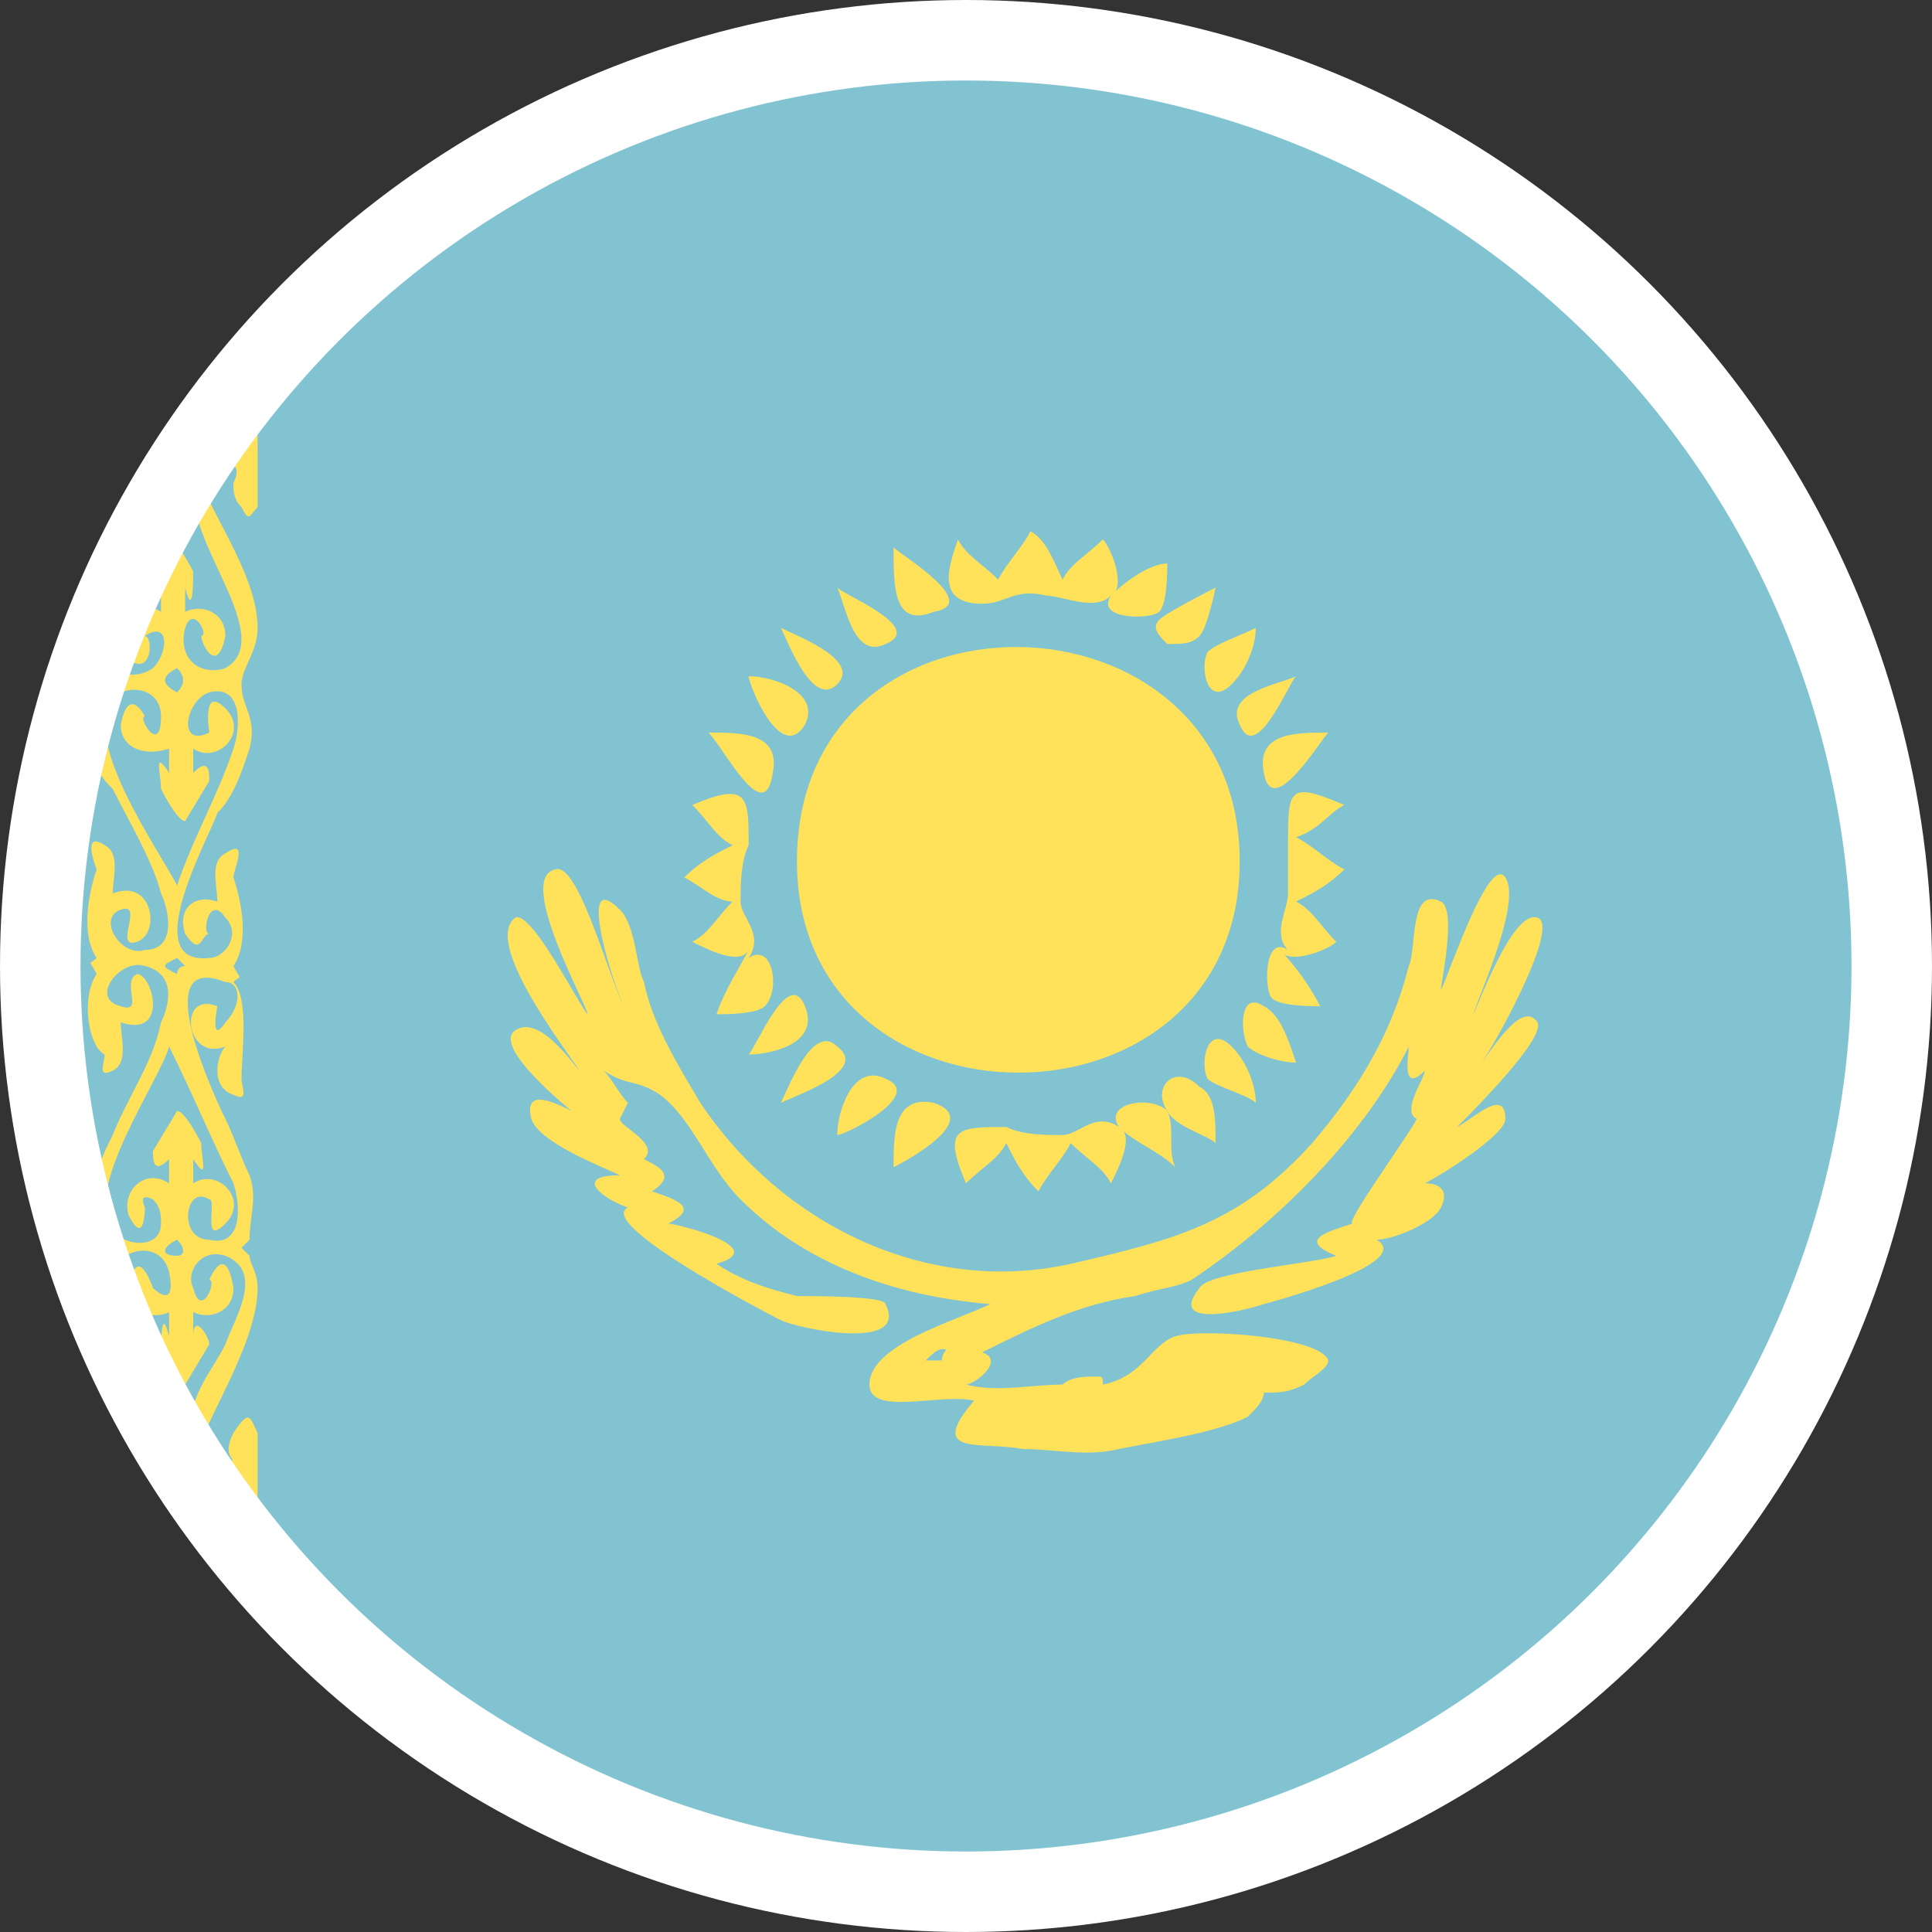 <?xml version="1.0" encoding="UTF-8"?>
<svg width="24px" height="24px" viewBox="0 0 24 24" version="1.1" xmlns="http://www.w3.org/2000/svg" xmlns:xlink="http://www.w3.org/1999/xlink">
    <rect x="0" y="0" width="24" height="24" fill="#333333" stroke="none"/>
    <!-- Generator: Sketch 57.1 (83088) - https://sketch.com -->
    <title>kazakhstan</title>
    <desc>Created with Sketch.</desc>
    <g id="Flag" stroke="none" stroke-width="1" fill="none" fill-rule="evenodd">
        <g id="kazakhstan">
            <g>
                <g id="Group" fill-rule="nonzero">
                    <path d="M12,23.5 C5.6,23.5 0.5,18.4 0.5,12 C0.5,5.6 5.6,0.5 12,0.5 C18.4,0.5 23.5,5.6 23.5,12 C23.5,18.4 18.4,23.5 12,23.5 Z" id="Combined-Shape" fill="#82C3D2"></path>
                    <path d="M1.2,8.3 C1.2,8.2 1.3,8.1 1.3,8 C1.3,8.3 1.6,8.5 1.9,8.3 C2.1,8.1 2.1,7.7 1.8,7.9 C1.9,7.9 1.9,8.4 1.6,8.2 C1.4,7.8 1.7,7.4 2,7.6 C2,7.5 2,7.4 2,7.3 C2,7.6 1.8,7.3 1.8,7.2 C1.8,7.2 2.1,6.7 2.1,6.7 C2.2,6.7 2.4,7.1 2.4,7.1 C2.4,7.2 2.4,7.7 2.3,7.3 C2.3,7.4 2.3,7.5 2.3,7.6 C2.5,7.5 2.8,7.6 2.8,7.9 C2.7,8.4 2.5,8 2.5,7.9 C2.6,7.9 2.4,7.5 2.3,7.8 C2.2,8.2 2.5,8.4 2.8,8.3 C3.5,7.9 2.1,6.5 2.5,6 C2.7,6.5 3.2,7.2 3.2,7.8 C3.2,8.1 3,8.3 3,8.5 C3,8.8 3.2,8.9 3.1,9.3 C3,9.6 2.9,9.9 2.7,10.1 C2.6,10.4 1.7,12 2.6,11.9 C2.8,11.9 3,11.6 2.8,11.4 C2.6,11.1 2.5,11.6 2.6,11.6 C2.5,11.6 2.5,11.9 2.3,11.6 C2.2,11.3 2.4,11.1 2.7,11.2 C2.7,11 2.6,10.7 2.8,10.6 C3.1,10.4 2.9,10.8 2.9,10.9 C3,11.2 3.1,11.7 2.9,12 C3,12.2 3,12.1 2.9,12.2 C3.1,12.4 3,13.1 3,13.4 C3,13.5 3.1,13.7 2.9,13.6 C2.6,13.5 2.7,13.1 2.8,13 C2.3,13.2 2.2,12.3 2.7,12.5 C2.7,12.5 2.6,13 2.8,12.7 C3,12.5 3,12.2 2.8,12.2 C1.8,11.8 2.7,13.7 2.8,13.9 C2.9,14.1 3,14.4 3.1,14.6 C3.2,14.9 3.1,15.1 3.1,15.4 C3.1,15.4 3,15.5 3,15.5 C3,15.5 3.1,15.6 3.1,15.6 C3.1,15.7 3.2,15.8 3.2,16 C3.2,16.6 2.7,17.4 2.5,17.9 C2.2,17.5 2.6,17.1 2.8,16.7 C2.9,16.4 3.3,15.8 2.8,15.6 C2.5,15.5 2.3,15.8 2.4,16 C2.5,16.4 2.7,15.9 2.6,15.9 C2.6,15.9 2.8,15.4 2.9,16 C2.9,16.3 2.6,16.4 2.4,16.3 C2.4,16.4 2.4,16.5 2.4,16.6 C2.4,16.3 2.6,16.6 2.6,16.7 C2.6,16.7 2.3,17.2 2.3,17.2 C2.2,17.2 2,16.8 2,16.8 C2,16.7 2,16.2 2.1,16.6 C2.1,16.5 2.1,16.4 2.1,16.3 C1.9,16.4 1.6,16.3 1.6,16 C1.7,15.4 1.9,16 1.9,16 C1.9,16 2.2,16.3 2.1,15.8 C2,15.4 1.5,15.5 1.4,15.8 C1.2,15.6 1.2,15.5 1.4,15.4 C1.4,15.4 1.3,15.3 1.3,15.3 C1.2,15.1 1.2,14.9 1.2,14.7 C1.2,14.5 1.3,14.3 1.4,14.1 C1.6,13.6 1.9,13.2 2,12.7 C2.1,12.5 2.2,12.1 1.8,12 C1.5,11.9 1.1,12.4 1.5,12.5 C1.8,12.6 1.5,12.2 1.7,12.1 C1.9,12.1 2.1,12.9 1.5,12.7 C1.5,12.9 1.6,13.2 1.4,13.3 C1.2,13.4 1.3,13.2 1.3,13.1 C1.1,13 1,12.4 1.2,12.1 C1.1,11.9 1.1,12 1.2,11.9 C1,11.6 1.1,11.1 1.2,10.8 C1.2,10.8 1,10.3 1.3,10.5 C1.5,10.6 1.4,10.9 1.4,11.1 C1.9,10.9 2,11.6 1.7,11.7 C1.4,11.8 1.8,11.2 1.5,11.3 C1.2,11.4 1.5,11.9 1.8,11.8 C2.2,11.8 2.1,11.3 2,11.1 C1.9,10.7 1.6,10.2 1.4,9.8 C1.3,9.7 1.2,9.6 1.2,9.4 C1.1,9.2 1.1,9 1.1,8.8 C1.2,8.5 1.4,8.6 1.2,8.3 Z M3.2,18.8 C3,18.6 2.9,18.4 2.7,18.2 C3.1,18.1 2.7,18.2 2.9,17.8 C3.1,17.5 3.1,17.6 3.2,17.8 C3.2,17.9 3.2,18.6 3.2,18.8 Z M3,5.4 C3,5.3 3.1,5.2 3.2,5.1 C3.2,5.2 3.2,6.2 3.2,6.3 C3.1,6.4 3.1,6.5 3,6.3 C2.9,6.2 2.9,6.1 2.9,6 C3,5.8 2.9,5.7 2.7,5.8 C2.7,5.7 3,5.5 3,5.4 Z M2.2,8.3 C2,8.4 2,8.5 2.2,8.6 C2.3,8.5 2.3,8.4 2.2,8.3 Z M2.2,15.4 C2,15.5 2,15.6 2.2,15.6 C2.3,15.6 2.3,15.5 2.2,15.4 Z M2.9,14.7 C2.6,14.1 2.4,13.6 2.1,13 C2,13.4 1,14.8 1.4,15.3 C1.6,15.5 2,15.5 2,15.2 C2,15.1 2,15 1.9,14.9 C1.7,14.8 1.8,15 1.8,15 C1.8,15 1.8,15.5 1.6,15.1 C1.5,14.8 1.8,14.5 2.1,14.7 C2.1,14.6 2.1,14.5 2.1,14.4 C1.9,14.6 1.9,14.4 1.9,14.3 C1.9,14.3 2.2,13.8 2.2,13.8 C2.3,13.8 2.5,14.2 2.5,14.2 C2.5,14.4 2.6,14.7 2.4,14.4 C2.4,14.5 2.4,14.6 2.4,14.7 C2.7,14.5 3.1,14.9 2.8,15.2 C2.5,15.5 2.7,14.9 2.6,14.9 C2.3,14.7 2.2,15.4 2.6,15.4 C3,15.5 3,15 2.9,14.7 Z M2.3,12 C2.3,12 2.2,11.9 2.2,11.9 C2,12 2,12 2.2,12.1 C2.2,12.1 2.2,12 2.3,12 Z M2.9,9.3 C3,9 3,8.5 2.6,8.6 C2.3,8.7 2.2,9.3 2.6,9.1 C2.6,9.1 2.5,8.5 2.8,8.8 C3.1,9.1 2.7,9.5 2.4,9.3 C2.4,9.4 2.4,9.5 2.4,9.6 C2.6,9.4 2.6,9.6 2.6,9.7 C2.6,9.7 2.3,10.2 2.3,10.2 C2.2,10.2 2,9.8 2,9.8 C2,9.6 1.9,9.3 2.1,9.6 C2.1,9.5 2.1,9.4 2.1,9.3 C1.8,9.4 1.5,9.3 1.5,9 C1.6,8.5 1.8,8.9 1.8,8.9 C1.7,8.9 2,9.4 2,8.9 C2,8.5 1.5,8.5 1.4,8.7 C1,9.2 2,10.6 2.2,11 C2.4,10.4 2.7,9.9 2.9,9.3 Z" id="Shape" fill="#FFE15A"></path>
                    <path d="M14.9,7.9 C14.8,8 14.7,8 14.5,8 C14.4,7.9 14.3,7.8 14.4,7.7 C14.5,7.6 15.1,7.3 15.1,7.3 C15.1,7.3 15,7.8 14.9,7.9 Z" id="Path" fill="#FFE15A"></path>
                    <g transform="translate(6, 6)" fill="#FFE15A">
                        <path d="M3.9,4.7 C3.9,8.2 9.4,8.2 9.4,4.7 C9.4,1.2 3.9,1.1 3.9,4.7 Z" id="Path"></path>
                        <path d="M9.3,2.5 C9.5,2.3 9.6,2 9.6,1.8 C9.4,1.9 9.1,2 9,2.1 C8.9,2.3 9,2.8 9.3,2.5 Z" id="Path"></path>
                        <path d="M4.4,7 C4.1,6.7 3.8,7.5 3.7,7.7 C3.9,7.6 4.8,7.3 4.4,7 Z" id="Path"></path>
                        <path d="M9.3,7 C9,6.7 8.9,7.2 9,7.4 C9.1,7.5 9.5,7.6 9.6,7.7 C9.6,7.5 9.5,7.2 9.3,7 Z" id="Path"></path>
                        <path d="M4.4,2.5 C4.7,2.2 3.9,1.9 3.7,1.8 C3.8,2 4.1,2.8 4.4,2.5 Z" id="Path"></path>
                        <path d="M5.6,1.6 C6.2,1.5 5.2,0.9 5.1,0.8 C5.1,1.3 5.1,1.8 5.6,1.6 Z" id="Path"></path>
                        <path d="M8.5,7.8 C8.3,7.6 7.7,7.7 7.9,8 C7.6,7.8 7.4,8.1 7.2,8.1 C7,8.1 6.7,8.1 6.5,8 C5.9,8 5.7,8 6,8.7 C6.2,8.5 6.4,8.4 6.5,8.2 C6.6,8.4 6.7,8.6 6.9,8.8 C7,8.6 7.2,8.4 7.3,8.2 C7.5,8.4 7.7,8.5 7.8,8.7 C7.9,8.5 8.1,8.1 7.9,8 C8.1,8.2 8.4,8.3 8.6,8.5 C8.5,8.3 8.6,8 8.5,7.8 Z" id="Path"></path>
                        <path d="M9.7,3.6 C9.8,4.2 10.4,3.2 10.5,3.1 C10.1,3.1 9.6,3.1 9.7,3.6 Z" id="Path"></path>
                        <path d="M3.1,5.2 C2.9,5.4 2.8,5.6 2.6,5.7 C2.8,5.8 3.2,6 3.3,5.8 C3.2,6 3,6.3 2.9,6.6 C3,6.6 3.4,6.6 3.5,6.5 C3.7,6.3 3.6,5.7 3.3,5.9 C3.5,5.6 3.2,5.4 3.2,5.2 C3.2,5 3.2,4.7 3.3,4.5 C3.3,3.9 3.3,3.7 2.6,4 C2.8,4.2 2.9,4.4 3.1,4.5 C2.9,4.6 2.7,4.7 2.5,4.9 C2.7,5 2.9,5.2 3.1,5.2 Z" id="Path"></path>
                        <path d="M5.6,7.7 C5.1,7.6 5.1,8.1 5.1,8.5 C5.3,8.4 6.2,7.9 5.6,7.7 Z" id="Path"></path>
                        <path d="M3.6,3.6 C3.7,3.1 3.2,3.1 2.8,3.1 C3,3.3 3.5,4.3 3.6,3.6 Z" id="Path"></path>
                        <path d="M6.2,1.5 C6.5,1.5 6.6,1.3 7,1.4 C7.2,1.4 7.6,1.6 7.8,1.4 C7.6,1.7 8.3,1.7 8.4,1.6 C8.5,1.5 8.5,1.1 8.5,1 C8.3,1 8,1.2 7.8,1.4 C8,1.3 7.8,0.8 7.7,0.7 C7.5,0.9 7.3,1 7.2,1.2 C7.1,1 7,0.7 6.8,0.6 C6.7,0.8 6.5,1 6.4,1.2 C6.2,1 6,0.9 5.9,0.7 C5.8,1 5.6,1.5 6.2,1.5 Z" id="Path"></path>
                        <path d="M5,7.4 C4.6,7.2 4.4,7.8 4.4,8.1 C4.5,8.1 5.5,7.6 5,7.4 Z" id="Path"></path>
                        <path d="M9.7,6.5 C9.4,6.3 9.4,6.8 9.5,7 C9.6,7.1 9.9,7.2 10.1,7.2 C10,6.9 9.9,6.6 9.7,6.5 Z" id="Path"></path>
                        <path d="M4,3 C4.2,2.6 3.6,2.4 3.3,2.4 C3.3,2.5 3.7,3.5 4,3 Z" id="Path"></path>
                        <path d="M5,2 C5.5,1.8 4.5,1.4 4.4,1.3 C4.5,1.5 4.6,2.2 5,2 Z" id="Path"></path>
                        <path d="M8.9,7.5 C8.6,7.2 8.3,7.5 8.5,7.8 C8.6,8 9,8.1 9.1,8.2 C9.1,7.9 9.1,7.6 8.9,7.5 Z" id="Path"></path>
                        <path d="M9.4,3 C9.6,3.5 10,2.5 10.1,2.4 C9.9,2.5 9.2,2.6 9.4,3 Z" id="Path"></path>
                        <path d="M4,6.5 C3.8,6 3.4,7 3.3,7.1 C3.5,7.1 4.2,7 4,6.5 Z" id="Path"></path>
                        <path d="M10.7,4 C10,3.7 10,3.8 10,4.5 C10,4.6 10,5 10,5.1 C10,5.3 9.8,5.6 10,5.8 C9.7,5.6 9.7,6.3 9.8,6.4 C9.9,6.5 10.3,6.5 10.4,6.5 C10.3,6.3 10.1,6 9.9,5.8 C10,6 10.5,5.8 10.6,5.7 C10.4,5.5 10.3,5.3 10.1,5.2 C10.3,5.1 10.5,5 10.7,4.8 C10.5,4.7 10.3,4.5 10.1,4.4 C10.4,4.3 10.5,4.1 10.7,4 Z" id="Path"></path>
                        <path d="M13.1,5.4 C12.8,5.3 12.4,6.4 12.3,6.6 C12.4,6.3 12.9,5.2 12.7,4.9 C12.5,4.6 12,6.1 11.9,6.3 C11.9,6.2 12.1,5.3 11.9,5.2 C11.5,5 11.6,5.8 11.5,6 C11.3,6.8 10.9,7.5 10.3,8.2 C9.4,9.2 8.6,9.4 7.3,9.7 C5.5,10.1 3.7,9.2 2.7,7.7 C2.4,7.2 2.1,6.7 2,6.2 C1.9,6 1.9,5.5 1.7,5.3 C1.1,4.7 1.7,6.5 1.8,6.6 C1.6,6.3 1.2,4.7 0.9,4.8 C0.4,4.9 1.3,6.5 1.3,6.6 C1.2,6.5 0.6,5.3 0.4,5.4 C6.66133815e-16,5.7 1,7 1.2,7.3 C1.1,7.2 0.7,6.6 0.4,6.8 C0.1,7 1.1,7.8 1.1,7.8 C0.9,7.7 0.5,7.5 0.6,7.9 C0.7,8.2 1.5,8.5 1.7,8.6 C1.1,8.6 1.5,8.9 1.8,9 C1.4,9.2 3.5,10.3 3.7,10.4 C3.9,10.5 5.3,10.8 5,10.2 C5,10.1 4.1,10.1 3.9,10.1 C3.5,10 3.2,9.9 2.9,9.7 C3.6,9.5 2.4,9.2 2.3,9.2 C2.7,9 2.4,8.9 2.1,8.8 C2.4,8.6 2.2,8.5 2,8.4 C2.2,8.2 1.7,8 1.7,7.9 C1.7,7.9 1.8,7.7 1.8,7.7 C1.7,7.6 1.6,7.4 1.5,7.3 C1.8,7.5 1.9,7.4 2.2,7.6 C2.6,7.9 2.8,8.5 3.2,8.9 C4,9.7 5.1,10.1 6.3,10.2 C5.9,10.4 4.8,10.7 4.8,11.2 C4.8,11.6 5.7,11.3 6.1,11.4 C5.5,12.1 6.2,11.9 6.7,12 C7.1,12 7.5,12.1 7.9,12 C8.4,11.9 9.1,11.8 9.5,11.6 C9.6,11.5 9.7,11.4 9.7,11.3 C9.9,11.3 10,11.3 10.2,11.2 C10.3,11.1 10.5,11 10.5,10.9 C10.4,10.6 8.9,10.5 8.6,10.6 C8.3,10.7 8.2,11.1 7.7,11.2 C7.7,11.1 7.7,11.1 7.6,11.1 C7.5,11.1 7.3,11.1 7.2,11.2 C6.8,11.2 6.4,11.3 6,11.2 C6.1,11.2 6.5,10.9 6.2,10.8 C6.8,10.5 7.4,10.2 8.1,10.1 C8.4,10 8.6,10 8.8,9.9 C10,9.1 11,8 11.5,7 C11.5,7.1 11.4,7.6 11.7,7.3 C11.7,7.4 11.4,7.8 11.6,7.9 C11.5,8.1 10.7,9.2 10.8,9.2 C10.5,9.3 10.1,9.4 10.6,9.6 C10.3,9.7 9,9.8 8.9,10 C8.5,10.5 9.4,10.3 9.7,10.2 C9.7,10.2 11.6,9.7 11.1,9.4 C11.3,9.4 11.8,9.2 11.9,9 C12,8.8 11.9,8.7 11.7,8.7 C11.9,8.6 12.7,8.1 12.7,7.9 C12.7,7.5 12.3,7.9 12.1,8 C12.3,7.8 13.2,6.9 13.1,6.7 C12.9,6.4 12.5,7.1 12.4,7.2 C12.5,7.1 13.4,5.5 13.1,5.4 Z M5.7,10.9 C5.6,10.9 5.6,10.9 5.5,10.9 C5.6,10.8 5.7,10.7 5.8,10.8 C5.8,10.7 5.7,10.8 5.7,10.9 Z" id="Shape"></path>
                    </g>
                </g>
                <circle id="Oval" stroke="#FFFFFF" cx="12" cy="12" r="11.5"></circle>
            </g>
        </g>
    </g>
</svg>